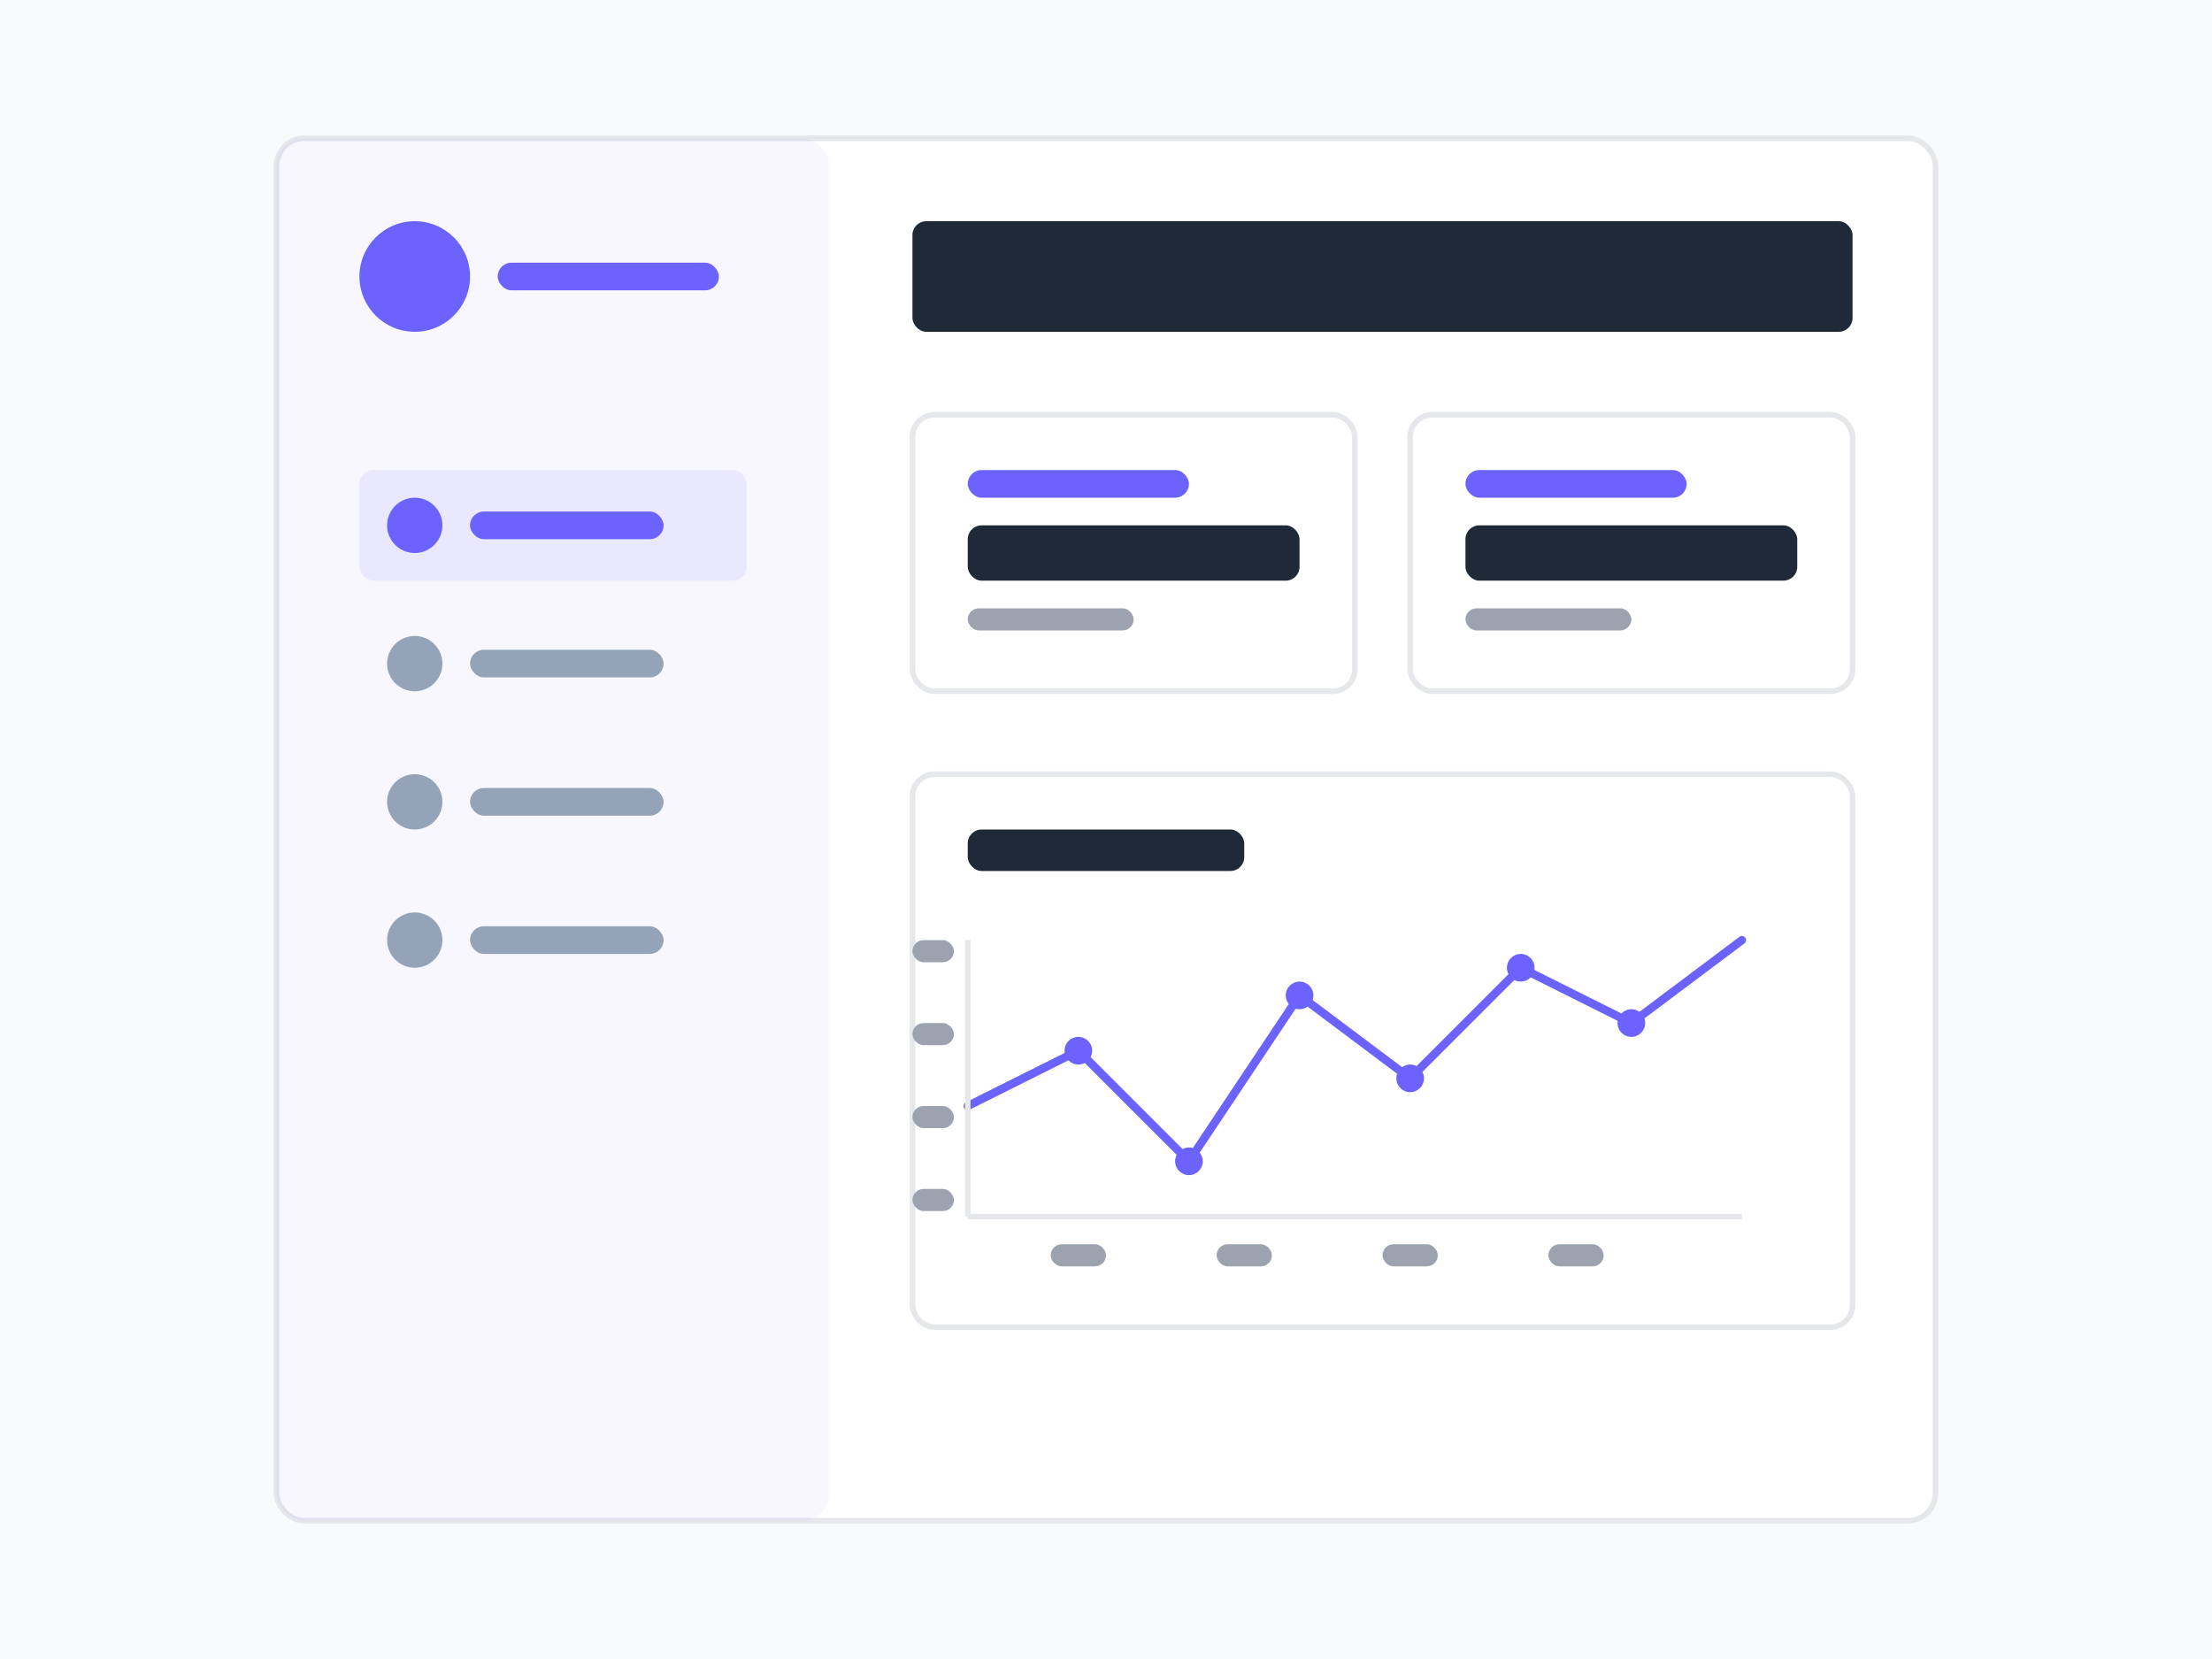 <svg width="800" height="600" viewBox="0 0 800 600" fill="none" xmlns="http://www.w3.org/2000/svg">
  <!-- Fondo -->
  <rect width="800" height="600" fill="#F9FAFB"/>
  
  <!-- Panel de dashboard -->
  <rect x="100" y="50" width="600" height="500" rx="10" fill="white" stroke="#E5E7EB" stroke-width="2"/>
  
  <!-- Barra lateral -->
  <rect x="100" y="50" width="200" height="500" rx="10" fill="#6C63FF" fill-opacity="0.05"/>
  
  <!-- Logo en barra lateral -->
  <circle cx="150" cy="100" r="20" fill="#6C63FF"/>
  <rect x="180" y="95" width="80" height="10" rx="5" fill="#6C63FF"/>
  
  <!-- Elementos de menú -->
  <rect x="130" y="170" width="140" height="40" rx="5" fill="#6C63FF" fill-opacity="0.1"/>
  <circle cx="150" cy="190" r="10" fill="#6C63FF"/>
  <rect x="170" y="185" width="70" height="10" rx="5" fill="#6C63FF"/>
  
  <rect x="130" y="220" width="140" height="40" rx="5" fill="transparent"/>
  <circle cx="150" cy="240" r="10" fill="#94A3B8"/>
  <rect x="170" y="235" width="70" height="10" rx="5" fill="#94A3B8"/>
  
  <rect x="130" y="270" width="140" height="40" rx="5" fill="transparent"/>
  <circle cx="150" cy="290" r="10" fill="#94A3B8"/>
  <rect x="170" y="285" width="70" height="10" rx="5" fill="#94A3B8"/>
  
  <rect x="130" y="320" width="140" height="40" rx="5" fill="transparent"/>
  <circle cx="150" cy="340" r="10" fill="#94A3B8"/>
  <rect x="170" y="335" width="70" height="10" rx="5" fill="#94A3B8"/>
  
  <!-- Contenido principal -->
  <rect x="330" y="80" width="340" height="40" rx="5" fill="#1F2937"/>
  
  <!-- Tarjetas de estadísticas -->
  <rect x="330" y="150" width="160" height="100" rx="8" fill="white" stroke="#E5E7EB" stroke-width="2"/>
  <rect x="350" y="170" width="80" height="10" rx="5" fill="#6C63FF"/>
  <rect x="350" y="190" width="120" height="20" rx="5" fill="#1F2937"/>
  <rect x="350" y="220" width="60" height="8" rx="4" fill="#9CA3AF"/>
  
  <rect x="510" y="150" width="160" height="100" rx="8" fill="white" stroke="#E5E7EB" stroke-width="2"/>
  <rect x="530" y="170" width="80" height="10" rx="5" fill="#6C63FF"/>
  <rect x="530" y="190" width="120" height="20" rx="5" fill="#1F2937"/>
  <rect x="530" y="220" width="60" height="8" rx="4" fill="#9CA3AF"/>
  
  <!-- Gráfico -->
  <rect x="330" y="280" width="340" height="200" rx="8" fill="white" stroke="#E5E7EB" stroke-width="2"/>
  <rect x="350" y="300" width="100" height="15" rx="5" fill="#1F2937"/>
  
  <!-- Líneas del gráfico -->
  <path d="M350 400 L390 380 L430 420 L470 360 L510 390 L550 350 L590 370 L630 340" stroke="#6C63FF" stroke-width="3" stroke-linecap="round" stroke-linejoin="round"/>
  
  <!-- Puntos del gráfico -->
  <circle cx="390" cy="380" r="5" fill="#6C63FF"/>
  <circle cx="430" cy="420" r="5" fill="#6C63FF"/>
  <circle cx="470" cy="360" r="5" fill="#6C63FF"/>
  <circle cx="510" cy="390" r="5" fill="#6C63FF"/>
  <circle cx="550" cy="350" r="5" fill="#6C63FF"/>
  <circle cx="590" cy="370" r="5" fill="#6C63FF"/>
  
  <!-- Ejes del gráfico -->
  <line x1="350" y1="340" x2="350" y2="440" stroke="#E5E7EB" stroke-width="2"/>
  <line x1="350" y1="440" x2="630" y2="440" stroke="#E5E7EB" stroke-width="2"/>
  
  <!-- Etiquetas del eje X -->
  <rect x="380" y="450" width="20" height="8" rx="4" fill="#9CA3AF"/>
  <rect x="440" y="450" width="20" height="8" rx="4" fill="#9CA3AF"/>
  <rect x="500" y="450" width="20" height="8" rx="4" fill="#9CA3AF"/>
  <rect x="560" y="450" width="20" height="8" rx="4" fill="#9CA3AF"/>
  
  <!-- Etiquetas del eje Y -->
  <rect x="330" y="340" width="15" height="8" rx="4" fill="#9CA3AF"/>
  <rect x="330" y="370" width="15" height="8" rx="4" fill="#9CA3AF"/>
  <rect x="330" y="400" width="15" height="8" rx="4" fill="#9CA3AF"/>
  <rect x="330" y="430" width="15" height="8" rx="4" fill="#9CA3AF"/>
</svg>